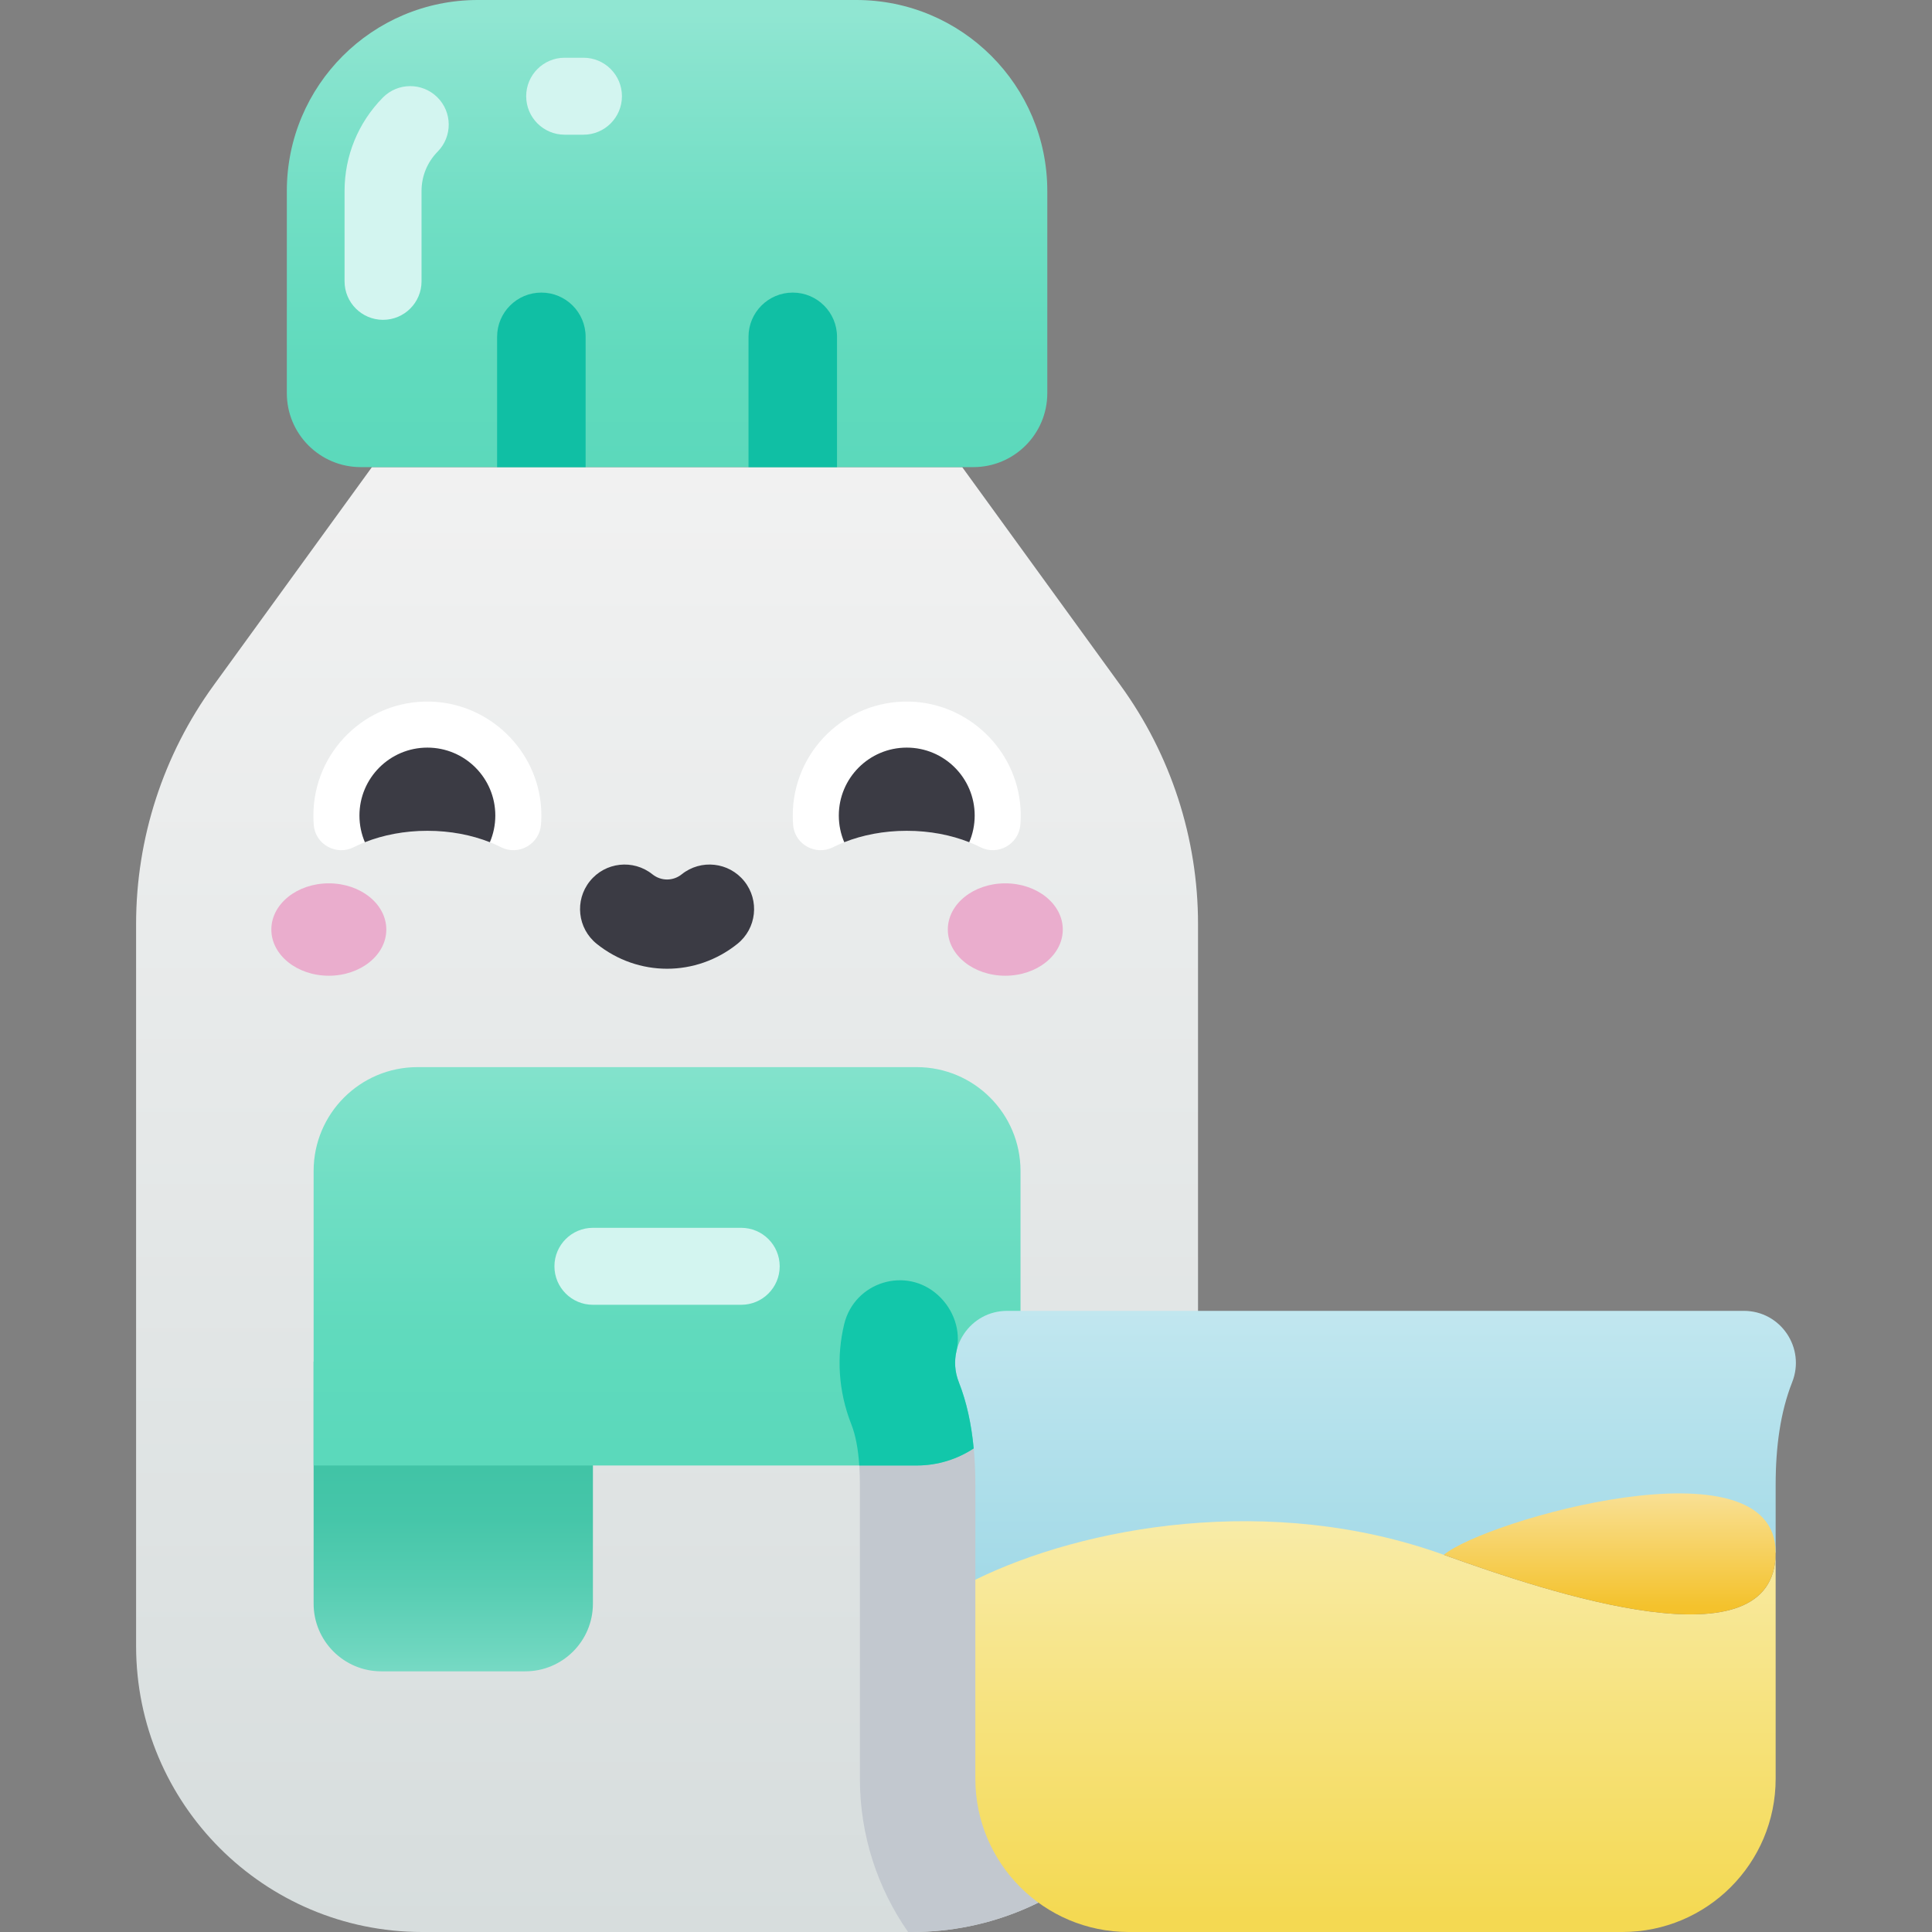 <svg id="Capa_1" enable-background="new 0 0 502 502" height="512" viewBox="0 0 502 502" width="512" xmlns="http://www.w3.org/2000/svg" xmlns:xlink="http://www.w3.org/1999/xlink"><rect x="0" y="0" width="502" height="502" fill="#808080" stroke="none"/><linearGradient id="SVGID_1_" gradientUnits="userSpaceOnUse" x1="173.327" x2="173.327" y1="542.38" y2="91.687"><stop offset="0" stop-color="#d4dbdb"/><stop offset="1" stop-color="#f3f3f3"/></linearGradient><linearGradient id="SVGID_2_" gradientUnits="userSpaceOnUse" x1="117.775" x2="117.775" y1="381.498" y2="443.268"><stop offset="0" stop-color="#41c4a6"/><stop offset=".216" stop-color="#46c6a9"/><stop offset=".488" stop-color="#56cdb2"/><stop offset=".79" stop-color="#70d7c0"/><stop offset="1" stop-color="#86e0cd"/></linearGradient><linearGradient id="lg1"><stop offset="0" stop-color="#5bd9bb"/><stop offset=".253" stop-color="#60dabd"/><stop offset=".573" stop-color="#70dec4"/><stop offset=".926" stop-color="#8ae4cf"/><stop offset="1" stop-color="#90e6d2"/></linearGradient><linearGradient id="SVGID_3_" gradientUnits="userSpaceOnUse" x1="173.327" x2="173.327" xlink:href="#lg1" y1="376.795" y2="257.104"/><linearGradient id="SVGID_4_" gradientUnits="userSpaceOnUse" x1="173.327" x2="173.327" xlink:href="#lg1" y1="124.983" y2="3.751"/><linearGradient id="SVGID_5_" gradientUnits="userSpaceOnUse" x1="357.403" x2="357.403" y1="419.518" y2="333.83"><stop offset="0" stop-color="#9fd8e6"/><stop offset="1" stop-color="#c4e8f0"/></linearGradient><linearGradient id="SVGID_6_" gradientUnits="userSpaceOnUse" x1="357.403" x2="357.403" y1="498.341" y2="385.678"><stop offset="0" stop-color="#f4d952"/><stop offset="1" stop-color="#f9edaf"/></linearGradient><linearGradient id="SVGID_7_" gradientUnits="userSpaceOnUse" x1="418.27" x2="418.27" y1="417.579" y2="386.987"><stop offset="0" stop-color="#f4c22c"/><stop offset="1" stop-color="#f9e198"/></linearGradient><g><path d="m236.969 502h-127.285c-41.046 0-74.321-33.275-74.321-74.321v-187.574c0-22.269 7.042-43.968 20.118-61.993l41.16-56.739h153.371l41.16 56.739c13.076 18.025 20.118 39.724 20.118 61.993v187.574c0 41.046-33.274 74.321-74.321 74.321z" fill="url(#SVGID_1_)"/><path d="m221.225 370.145c1.463 3.71 2.205 8.989 2.205 15.691v76.337c0 14.796 4.639 28.521 12.52 39.827h1.019c41.046 0 74.321-33.275 74.321-74.321v-57.534z" fill="#c2c8cf"/><path d="m136.469 434.271h-37.389c-9.715 0-17.591-7.876-17.591-17.591v-62.88h72.571v62.88c0 9.715-7.875 17.591-17.591 17.591z" fill="url(#SVGID_2_)"/><path d="m238.179 277.276h-129.705c-14.904 0-26.985 12.082-26.985 26.985v76.524h156.69c14.903 0 26.985-12.082 26.985-26.985v-49.539c0-14.903-12.082-26.985-26.985-26.985z" fill="url(#SVGID_3_)"/><path d="m222.5 0h-98.347c-27.407 0-49.624 22.218-49.624 49.624v52.535c0 10.611 8.602 19.214 19.214 19.214h159.167c10.611 0 19.214-8.602 19.214-19.214v-52.535c0-27.406-22.217-49.624-49.624-49.624z" fill="url(#SVGID_4_)"/><path d="m253.43 385.836v24.628c32.767 4.906 73.054 3.446 121.733-6.468 27.234-2.586 65.473-.24 86.213-.579v-17.581c0-9.939 1.227-18.912 4.297-26.699 3.508-8.896-2.992-18.529-12.555-18.529h-191.431c-9.562 0-16.062 9.634-12.555 18.529 3.071 7.787 4.298 16.761 4.298 26.699z" fill="url(#SVGID_5_)"/><path d="m375.163 403.996c-45.181-16.29-93.78-7.276-121.733 6.468v51.709c0 21.996 17.831 39.827 39.827 39.827h128.292c21.996 0 39.827-17.831 39.827-39.827v-58.755c0 30.075-58.655 10.514-86.213.578z" fill="url(#SVGID_6_)"/><path d="m461.376 403.418c0 30.075-58.655 10.515-86.213.579 10.51-8.894 86.213-30.655 86.213-.579z" fill="url(#SVGID_7_)"/><path d="m192.593 339.03h-38.533c-5.523 0-10-4.478-10-10s4.477-10 10-10h38.533c5.523 0 10 4.478 10 10 0 5.523-4.477 10-10 10z" fill="#d3f5f0"/><path d="m243.77 336.563c-8.346-7.66-21.789-3.473-24.432 7.543-1.983 8.264-1.573 17.267 1.887 26.039 1.073 2.72 1.754 6.292 2.043 10.641h14.911c5.473 0 10.561-1.634 14.814-4.433-.587-6.224-1.801-11.992-3.861-17.215-1.069-2.712-1.208-5.491-.613-8.046 1.236-5.303-.737-10.847-4.749-14.529z" fill="#12c7aa"/><g><ellipse cx="85.441" cy="241.525" fill="#eaadcd" rx="14.936" ry="12.003"/><ellipse cx="261.212" cy="241.525" fill="#eaadcd" rx="14.936" ry="12.003"/><path d="m111.048 215.873c7.183 0 13.812 1.589 19.159 4.273 4.544 2.281 9.962-.801 10.365-5.87.113-1.423.125-2.875.029-4.348-.991-15.146-13.602-27.24-28.775-27.629-16.713-.428-30.396 12.992-30.396 29.608 0 .843.035 1.678.105 2.503.422 5.01 5.857 7.995 10.349 5.738 5.347-2.684 11.979-4.275 19.164-4.275z" fill="#fff"/><path d="m173.327 251.712c-6.447 0-12.894-2.155-18.273-6.465-4.989-3.997-5.794-11.282-1.797-16.271 3.997-4.99 11.282-5.793 16.271-1.797 2.237 1.792 5.361 1.792 7.598 0 4.988-3.997 12.273-3.193 16.271 1.797 3.997 4.989 3.193 12.274-1.797 16.271-5.38 4.31-11.826 6.465-18.273 6.465z" fill="#3b3b44"/><path d="m111.048 215.873c5.926 0 11.473 1.082 16.237 2.967.911-2.129 1.415-4.47 1.415-6.933 0-9.749-7.903-17.652-17.652-17.652s-17.652 7.903-17.652 17.652c0 2.463.504 4.803 1.415 6.933 4.764-1.885 10.311-2.967 16.237-2.967z" fill="#3b3b44"/><path d="m235.605 215.873c7.183 0 13.813 1.589 19.159 4.273 4.544 2.281 9.962-.801 10.365-5.87.113-1.423.125-2.875.029-4.348-.991-15.146-13.602-27.24-28.775-27.629-16.713-.428-30.396 12.992-30.396 29.608 0 .843.035 1.678.105 2.503.422 5.01 5.857 7.995 10.349 5.738 5.348-2.684 11.979-4.275 19.164-4.275z" fill="#fff"/><path d="m235.605 215.873c5.926 0 11.473 1.082 16.237 2.967.911-2.129 1.415-4.47 1.415-6.933 0-9.749-7.903-17.652-17.652-17.652s-17.652 7.903-17.652 17.652c0 2.463.504 4.803 1.415 6.933 4.764-1.885 10.312-2.967 16.237-2.967z" fill="#3b3b44"/></g><g fill="#d3f5f0"><path d="m151.602 35h-4.881c-5.523 0-10-4.478-10-10s4.477-10 10-10h4.881c5.523 0 10 4.478 10 10s-4.477 10-10 10z"/><path d="m99.529 83.102c-5.523 0-10-4.478-10-10v-23.478c0-9.123 3.527-17.736 9.932-24.256 3.873-3.938 10.204-3.994 14.142-.124 3.939 3.87 3.996 10.202.125 14.142-2.708 2.755-4.199 6.392-4.199 10.238v23.478c0 5.522-4.477 10-10 10z"/></g><g fill="#10bfa4"><path d="m129.165 121.373v-33.848c0-6.352 5.149-11.5 11.5-11.5s11.5 5.148 11.5 11.5v33.848z"/><path d="m194.487 121.373v-33.848c0-6.352 5.149-11.5 11.5-11.5s11.5 5.148 11.5 11.5v33.848z"/></g></g></svg>
